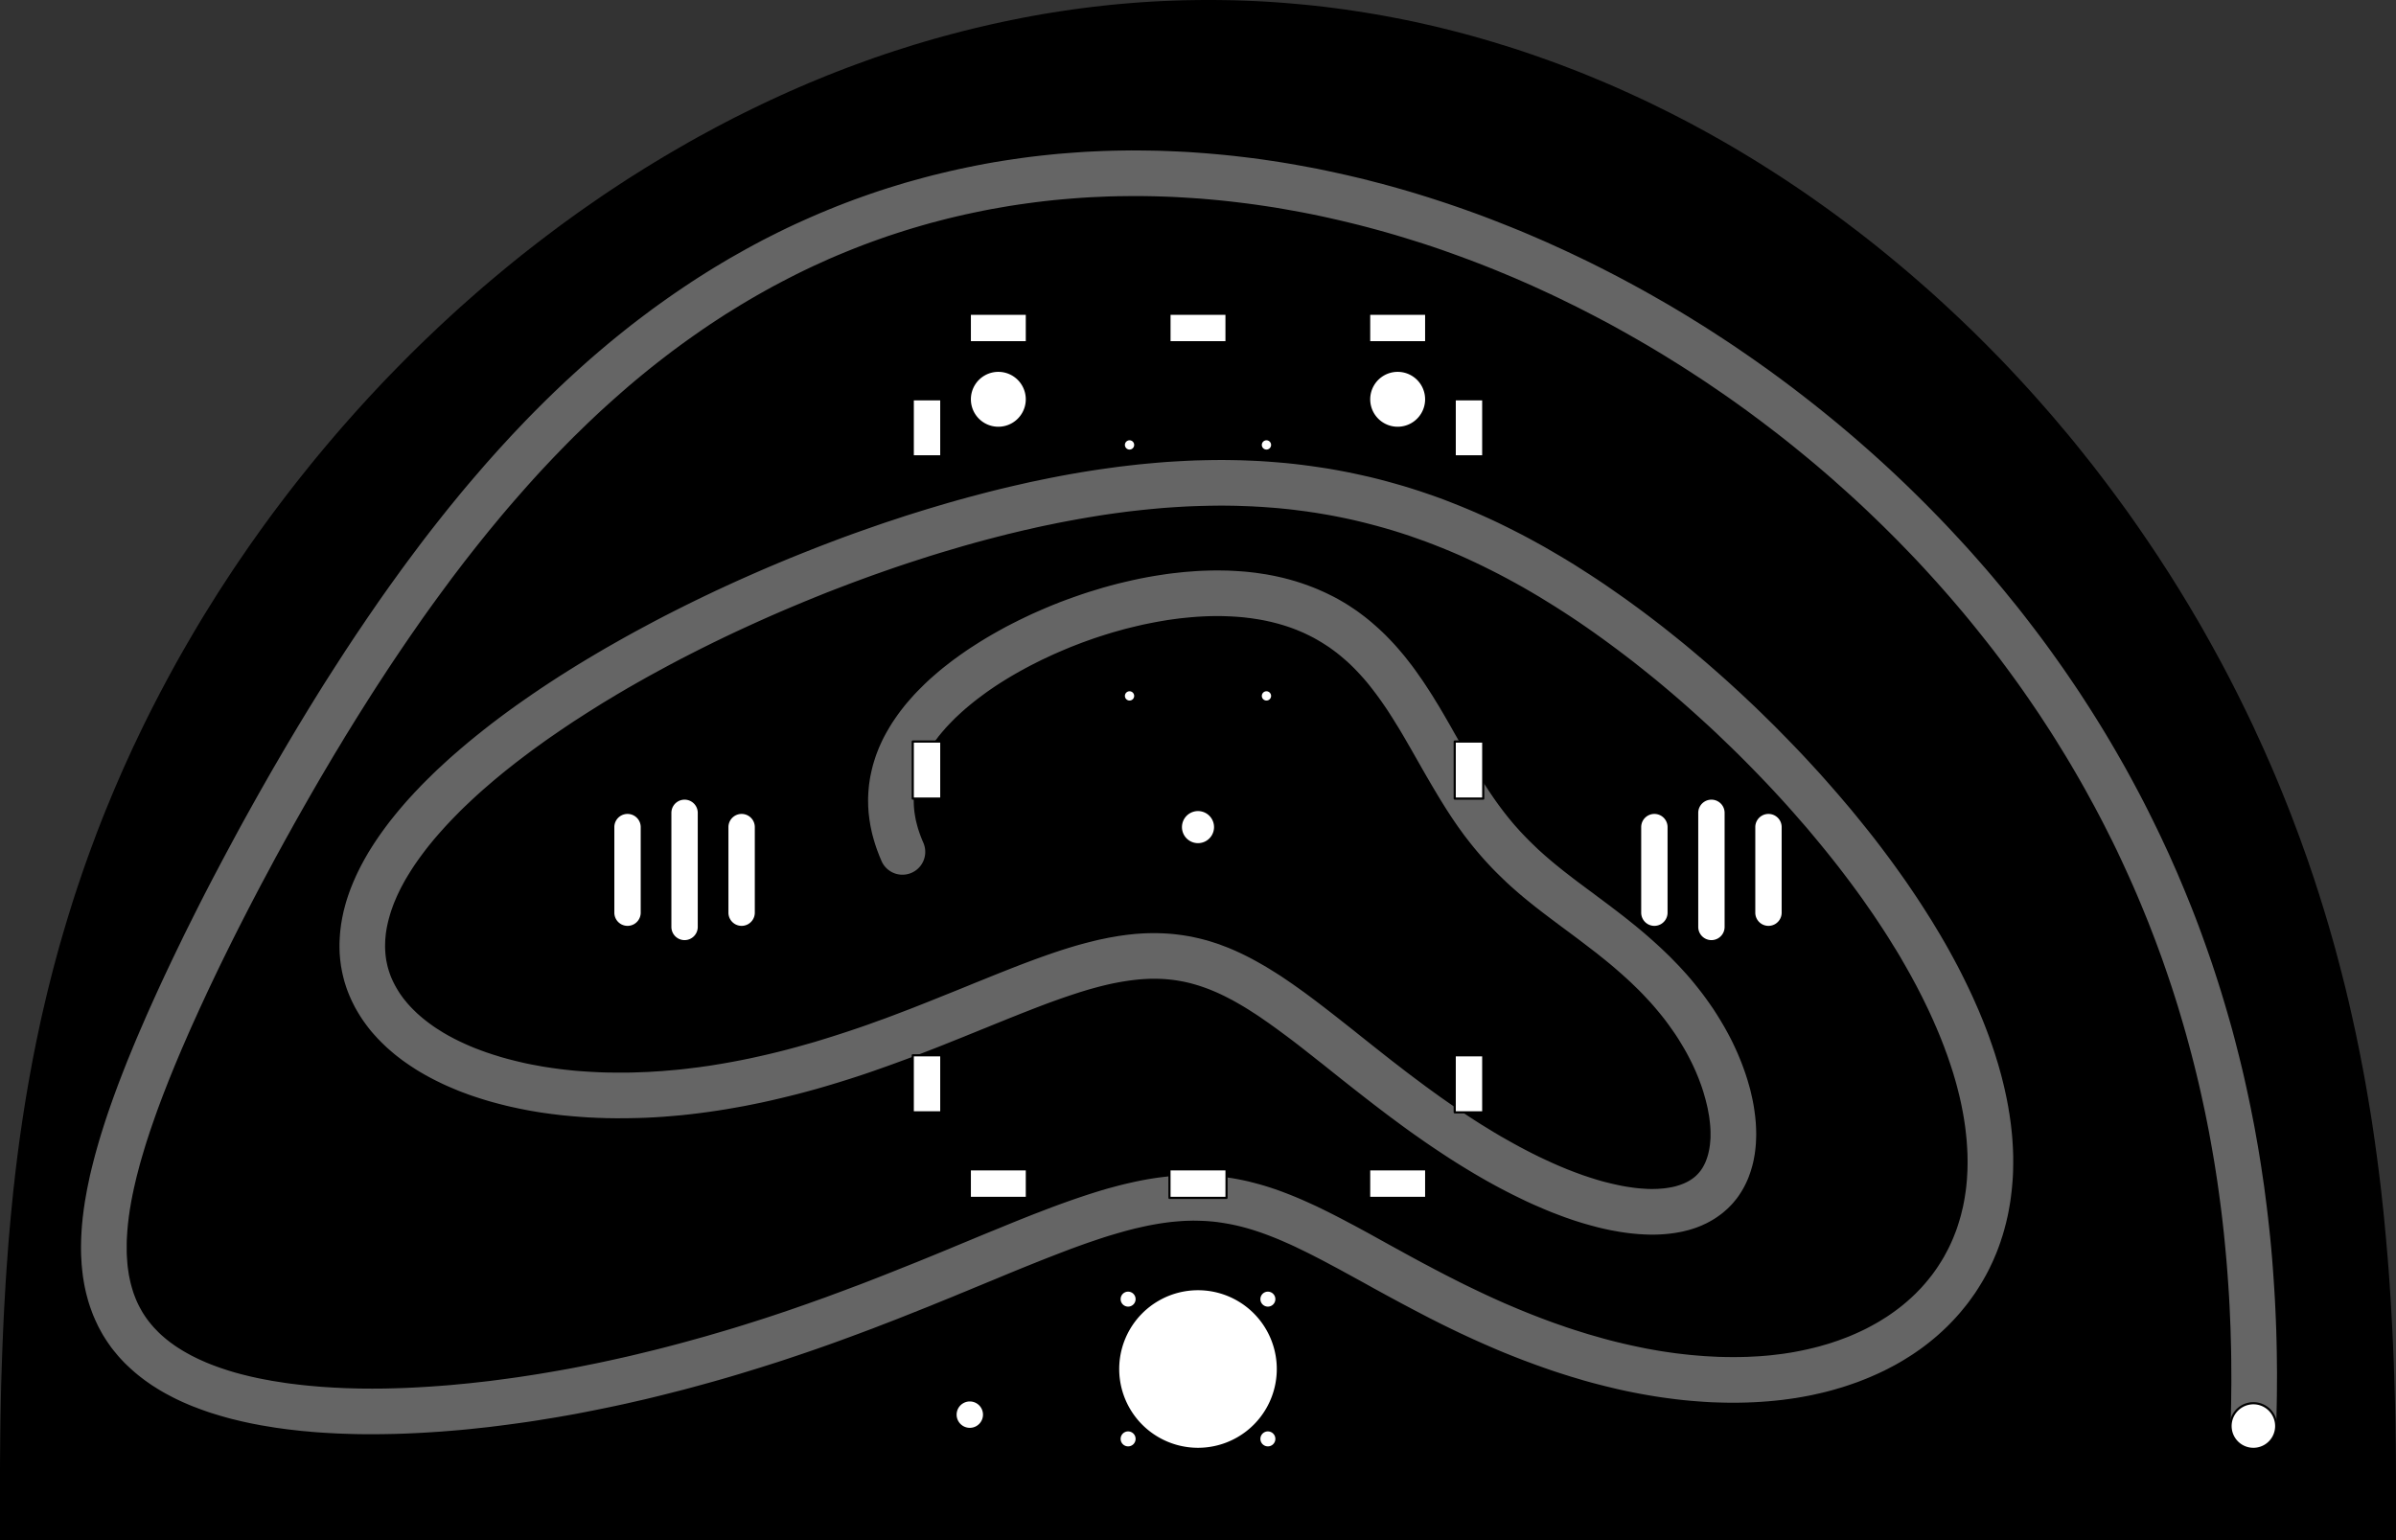 <?xml version="1.0" encoding="utf-8"?>
<!-- Generator: Fusion 360, Shaper Origin Export Add-In, Version 1.6.3  -->
<svg xmlns="http://www.w3.org/2000/svg" xmlns:xlink="http://www.w3.org/1999/xlink" xmlns:shaper="http://www.shapertools.com/namespaces/shaper" shaper:fusionaddin="version:1.6.3" width="42cm" height="27cm" version="1.1" x="0cm" y="0cm" viewBox="0 0 42 27" enable-background="new 0 0 42 27" xml:space="preserve"><rect x="0" y="0" width="42" height="27" fill="#333333" stroke="none"/><path d="M42,0 L0,0 0,0 -0,0.822 0,1.028 0,1.237 0.001,1.448 0.003,1.659 0.005,1.871 0.008,2.085 0.012,2.3 0.016,2.515 0.021,2.732 0.028,2.951 0.035,3.17 0.043,3.391 0.052,3.613 0.062,3.836 0.073,4.061 0.086,4.287 0.099,4.515 0.114,4.744 0.131,4.974 0.148,5.206 0.168,5.439 0.189,5.674 0.212,5.91 0.224,6.029 0.236,6.148 0.25,6.267 0.263,6.387 0.277,6.507 0.292,6.628 0.307,6.748 0.323,6.87 0.339,6.991 0.356,7.113 0.374,7.235 0.392,7.358 0.411,7.481 0.43,7.604 0.45,7.728 0.471,7.852 0.492,7.976 0.514,8.101 0.537,8.226 0.56,8.352 0.584,8.478 0.609,8.604 0.634,8.73 0.661,8.857 0.688,8.985 0.715,9.112 0.744,9.24 0.774,9.368 0.804,9.497 0.835,9.626 0.867,9.755 0.9,9.885 0.933,10.015 0.968,10.145 1.003,10.276 1.039,10.406 1.077,10.538 1.115,10.669 1.154,10.801 1.194,10.933 1.235,11.065 1.276,11.197 1.319,11.33 1.363,11.463 1.408,11.596 1.453,11.729 1.5,11.863 1.548,11.997 1.597,12.131 1.647,12.265 1.697,12.4 1.749,12.534 1.802,12.669 1.856,12.804 1.912,12.939 1.968,13.075 2.025,13.21 2.084,13.346 2.143,13.482 2.204,13.618 2.266,13.754 2.328,13.89 2.393,14.026 2.458,14.162 2.524,14.299 2.591,14.435 2.66,14.572 2.73,14.708 2.801,14.845 2.873,14.981 2.946,15.118 3.02,15.254 3.095,15.39 3.172,15.527 3.25,15.663 3.329,15.799 3.409,15.936 3.49,16.072 3.572,16.208 3.656,16.343 3.741,16.479 3.826,16.615 3.914,16.75 4.002,16.885 4.091,17.02 4.182,17.155 4.274,17.289 4.366,17.424 4.461,17.558 4.556,17.692 4.652,17.825 4.75,17.959 4.849,18.092 4.949,18.224 5.05,18.357 5.153,18.489 5.256,18.62 5.361,18.751 5.466,18.882 5.573,19.012 5.681,19.142 5.791,19.272 5.901,19.401 6.012,19.529 6.125,19.657 6.239,19.785 6.353,19.911 6.469,20.038 6.586,20.163 6.704,20.289 6.823,20.413 6.944,20.537 7.065,20.66 7.187,20.783 7.311,20.905 7.435,21.026 7.561,21.146 7.687,21.266 7.815,21.385 7.943,21.503 8.073,21.621 8.204,21.737 8.336,21.853 8.468,21.968 8.602,22.082 8.737,22.195 8.873,22.308 9.009,22.419 9.147,22.53 9.286,22.639 9.426,22.748 9.566,22.855 9.708,22.962 9.85,23.068 9.994,23.172 10.138,23.276 10.283,23.378 10.429,23.479 10.576,23.58 10.724,23.679 10.873,23.777 11.022,23.874 11.173,23.969 11.324,24.064 11.476,24.157 11.629,24.249 11.783,24.34 11.937,24.429 12.092,24.518 12.248,24.605 12.405,24.69 12.562,24.775 12.72,24.858 12.879,24.94 13.039,25.02 13.199,25.099 13.36,25.176 13.522,25.253 13.684,25.327 13.847,25.401 14.01,25.472 14.175,25.543 14.34,25.611 14.505,25.679 14.671,25.744 14.838,25.809 15.005,25.871 15.173,25.932 15.341,25.992 15.51,26.05 15.679,26.106 15.849,26.16 16.019,26.214 16.19,26.265 16.361,26.315 16.533,26.363 16.705,26.409 16.877,26.454 17.05,26.497 17.223,26.538 17.397,26.578 17.571,26.616 17.745,26.652 17.92,26.687 18.094,26.72 18.269,26.751 18.445,26.78 18.62,26.807 18.796,26.833 18.972,26.857 19.149,26.879 19.325,26.899 19.502,26.918 19.678,26.934 19.855,26.949 20.032,26.962 20.209,26.973 20.387,26.982 20.564,26.989 20.741,26.995 20.919,26.998 21.096,27 21.273,27 21.451,26.998 21.628,26.995 21.805,26.989 21.982,26.982 22.16,26.973 22.337,26.962 22.513,26.949 22.69,26.934 22.867,26.918 23.043,26.9 23.219,26.88 23.395,26.858 23.571,26.834 23.747,26.808 23.922,26.781 24.097,26.752 24.272,26.721 24.446,26.688 24.62,26.654 24.794,26.618 24.968,26.579 25.141,26.54 25.313,26.498 25.485,26.455 25.657,26.41 25.829,26.363 26,26.314 26.17,26.264 26.34,26.212 26.51,26.159 26.679,26.104 26.847,26.047 27.015,25.988 27.183,25.928 27.349,25.867 27.516,25.803 27.682,25.739 27.847,25.672 28.011,25.604 28.175,25.535 28.339,25.464 28.501,25.391 28.663,25.317 28.825,25.242 28.985,25.165 29.145,25.086 29.304,25.007 29.463,24.925 29.621,24.843 29.778,24.758 29.934,24.673 30.089,24.586 30.244,24.498 30.398,24.408 30.551,24.317 30.703,24.225 30.855,24.131 31.005,24.036 31.155,23.94 31.304,23.843 31.452,23.744 31.599,23.645 31.745,23.544 31.89,23.441 32.035,23.338 32.178,23.234 32.321,23.128 32.462,23.021 32.603,22.914 32.743,22.805 32.882,22.695 33.019,22.584 33.156,22.472 33.292,22.359 33.427,22.245 33.561,22.13 33.694,22.014 33.826,21.898 33.957,21.78 34.087,21.661 34.215,21.542 34.343,21.422 34.47,21.3 34.596,21.179 34.72,21.056 34.844,20.932 34.966,20.808 35.088,20.683 35.208,20.557 35.327,20.43 35.445,20.303 35.562,20.175 35.678,20.046 35.792,19.917 35.906,19.787 36.018,19.657 36.129,19.525 36.24,19.394 36.349,19.262 36.456,19.129 36.563,18.995 36.669,18.862 36.773,18.727 36.876,18.592 36.978,18.457 37.079,18.321 37.179,18.185 37.278,18.049 37.375,17.912 37.471,17.775 37.566,17.637 37.66,17.499 37.753,17.361 37.845,17.222 37.935,17.083 38.025,16.944 38.113,16.804 38.2,16.665 38.285,16.525 38.37,16.385 38.453,16.244 38.536,16.104 38.617,15.963 38.696,15.822 38.775,15.681 38.852,15.54 38.929,15.399 39.004,15.258 39.078,15.117 39.15,14.976 39.222,14.834 39.292,14.693 39.362,14.551 39.43,14.41 39.497,14.269 39.562,14.127 39.627,13.986 39.691,13.845 39.753,13.704 39.815,13.563 39.875,13.422 39.934,13.281 39.992,13.14 40.049,12.999 40.105,12.859 40.16,12.719 40.213,12.578 40.266,12.438 40.318,12.299 40.368,12.159 40.418,12.02 40.467,11.88 40.514,11.741 40.561,11.603 40.606,11.464 40.651,11.326 40.694,11.188 40.737,11.051 40.778,10.914 40.819,10.777 40.858,10.64 40.897,10.504 40.935,10.368 40.971,10.233 41.007,10.098 41.042,9.963 41.076,9.829 41.11,9.695 41.142,9.561 41.174,9.428 41.204,9.295 41.234,9.163 41.263,9.031 41.292,8.899 41.319,8.768 41.346,8.637 41.372,8.507 41.397,8.377 41.422,8.248 41.446,8.119 41.469,7.991 41.491,7.863 41.513,7.735 41.534,7.608 41.555,7.482 41.575,7.356 41.594,7.23 41.612,7.105 41.63,6.981 41.647,6.857 41.664,6.733 41.68,6.61 41.696,6.488 41.711,6.366 41.726,6.245 41.74,6.124 41.753,6.004 41.766,5.885 41.779,5.766 41.791,5.647 41.802,5.53 41.813,5.412 41.824,5.296 41.834,5.179 41.844,5.064 41.854,4.949 41.863,4.834 41.872,4.721 41.88,4.607 41.888,4.495 41.895,4.382 41.903,4.271 41.91,4.16 41.916,4.049 41.922,3.939 41.928,3.83 41.934,3.722 41.939,3.613 41.944,3.506 41.949,3.399 41.953,3.293 41.958,3.187 41.962,3.082 41.965,2.977 41.969,2.873 41.972,2.77 41.975,2.667 41.978,2.564 41.981,2.463 41.984,2.362 41.986,2.261 41.99,2.062 41.993,1.865 41.996,1.67 41.998,1.477 41.999,1.287 42,1.098 42,1.005 42,0.914 42,0.731 42,0z" transform="matrix(1,0,0,-1,0,27)" fill="rgb(0,0,0)" shaper:cutDepth="0.008" stroke-linecap="round" stroke-linejoin="round" /><path d="M25.5,7.593 L25.5,7.593 25.373,7.681 25.246,7.77 25.121,7.86 24.997,7.95 24.875,8.041 24.753,8.132 24.633,8.223 24.514,8.315 24.396,8.406 24.28,8.497 24.165,8.588 24.051,8.678 23.939,8.767 23.827,8.856 23.717,8.944 23.608,9.03 23.499,9.116 23.392,9.2 23.285,9.283 23.179,9.365 23.074,9.445 22.97,9.523 22.866,9.6 22.763,9.674 22.66,9.747 22.558,9.817 22.456,9.886 22.354,9.951 22.302,9.983 22.251,10.015 22.2,10.046 22.149,10.076 22.098,10.105 22.047,10.134 21.996,10.162 21.945,10.19 21.893,10.217 21.842,10.243 21.791,10.268 21.739,10.293 21.687,10.317 21.636,10.34 21.584,10.362 21.532,10.384 21.48,10.404 21.427,10.424 21.375,10.444 21.322,10.462 21.269,10.479 21.216,10.496 21.163,10.512 21.11,10.526 21.056,10.54 21.002,10.553 20.948,10.565 20.894,10.577 20.84,10.587 20.786,10.596 20.731,10.605 20.676,10.612 20.622,10.619 20.567,10.625 20.511,10.63 20.456,10.634 20.401,10.637 20.345,10.639 20.29,10.641 20.234,10.641 20.178,10.641 20.122,10.64 20.066,10.638 20.009,10.635 19.953,10.631 19.896,10.627 19.84,10.621 19.783,10.615 19.726,10.608 19.669,10.6 19.612,10.592 19.554,10.582 19.497,10.572 19.439,10.562 19.382,10.55 19.324,10.538 19.265,10.526 19.207,10.512 19.149,10.498 19.09,10.483 19.031,10.468 18.972,10.452 18.913,10.436 18.853,10.419 18.734,10.383 18.613,10.345 18.492,10.305 18.37,10.263 18.246,10.219 18.122,10.174 17.996,10.127 17.869,10.079 17.741,10.029 17.612,9.978 17.481,9.926 17.349,9.873 17.216,9.819 17.081,9.765 16.945,9.709 16.807,9.653 16.668,9.597 16.528,9.541 16.387,9.484 16.244,9.427 16.1,9.37 15.955,9.313 15.808,9.257 15.661,9.201 15.512,9.145 15.361,9.091 15.21,9.036 15.057,8.983 14.903,8.931 14.748,8.88 14.592,8.83 14.435,8.781 14.278,8.733 14.119,8.688 13.959,8.643 13.799,8.6 13.638,8.559 13.477,8.52 13.315,8.483 13.152,8.447 12.99,8.414 12.827,8.383 12.664,8.354 12.5,8.327 12.418,8.314 12.337,8.303 12.255,8.291 12.173,8.281 12.092,8.271 12.01,8.261 11.928,8.252 11.847,8.244 11.766,8.237 11.684,8.23 11.603,8.223 11.522,8.218 11.442,8.213 11.361,8.208 11.281,8.205 11.2,8.202 11.12,8.199 11.041,8.197 10.961,8.196 10.882,8.196 10.803,8.196 10.724,8.197 10.646,8.198 10.568,8.2 10.49,8.203 10.413,8.207 10.336,8.211 10.26,8.216 10.184,8.221 10.108,8.227 10.033,8.234 9.958,8.242 9.883,8.25 9.81,8.259 9.736,8.269 9.664,8.279 9.591,8.29 9.52,8.301 9.449,8.314 9.378,8.327 9.308,8.34 9.239,8.354 9.171,8.369 9.103,8.385 9.036,8.401 8.969,8.418 8.903,8.435 8.838,8.453 8.774,8.471 8.711,8.491 8.648,8.51 8.586,8.531 8.525,8.551 8.465,8.573 8.405,8.595 8.347,8.617 8.289,8.64 8.232,8.664 8.177,8.688 8.122,8.713 8.068,8.738 8.015,8.764 7.963,8.79 7.912,8.817 7.862,8.844 7.813,8.872 7.765,8.9 7.719,8.929 7.673,8.958 7.628,8.987 7.585,9.017 7.543,9.047 7.501,9.078 7.461,9.109 7.422,9.14 7.384,9.172 7.347,9.204 7.311,9.236 7.277,9.269 7.243,9.302 7.211,9.335 7.179,9.369 7.149,9.402 7.12,9.437 7.092,9.471 7.065,9.505 7.04,9.54 7.015,9.575 6.992,9.61 6.97,9.646 6.949,9.681 6.929,9.717 6.91,9.753 6.892,9.789 6.875,9.825 6.859,9.862 6.844,9.899 6.831,9.936 6.818,9.974 6.807,10.011 6.796,10.049 6.787,10.088 6.779,10.126 6.771,10.165 6.765,10.205 6.76,10.244 6.756,10.284 6.753,10.325 6.751,10.366 6.75,10.407 6.751,10.449 6.752,10.491 6.754,10.533 6.758,10.576 6.762,10.62 6.768,10.664 6.775,10.708 6.783,10.753 6.793,10.798 6.803,10.844 6.815,10.89 6.828,10.937 6.842,10.984 6.857,11.032 6.874,11.08 6.891,11.128 6.91,11.177 6.931,11.226 6.952,11.276 6.975,11.326 6.999,11.376 7.024,11.427 7.051,11.478 7.079,11.53 7.108,11.582 7.139,11.634 7.171,11.686 7.204,11.739 7.238,11.792 7.274,11.846 7.311,11.899 7.349,11.953 7.389,12.007 7.429,12.061 7.471,12.116 7.514,12.171 7.559,12.226 7.604,12.281 7.651,12.336 7.699,12.391 7.749,12.447 7.799,12.503 7.85,12.558 7.903,12.614 7.957,12.67 8.012,12.726 8.068,12.783 8.125,12.839 8.184,12.895 8.243,12.951 8.304,13.008 8.365,13.064 8.428,13.121 8.492,13.177 8.557,13.233 8.623,13.29 8.689,13.346 8.757,13.402 8.826,13.459 8.896,13.515 8.967,13.571 9.038,13.627 9.111,13.683 9.185,13.739 9.259,13.795 9.334,13.851 9.411,13.907 9.488,13.962 9.565,14.018 9.644,14.073 9.724,14.128 9.804,14.183 9.885,14.238 9.967,14.293 10.049,14.348 10.133,14.402 10.217,14.456 10.301,14.51 10.387,14.564 10.473,14.618 10.559,14.672 10.647,14.725 10.735,14.778 10.823,14.831 10.912,14.883 11.002,14.936 11.093,14.988 11.184,15.04 11.367,15.143 11.552,15.244 11.739,15.345 11.928,15.445 12.119,15.543 12.311,15.64 12.505,15.736 12.699,15.83 12.895,15.923 13.092,16.014 13.29,16.104 13.489,16.193 13.689,16.28 13.889,16.365 14.09,16.449 14.291,16.531 14.492,16.612 14.694,16.69 14.895,16.767 15.097,16.842 15.298,16.915 15.499,16.986 15.7,17.056 15.9,17.123 16.1,17.188 16.299,17.252 16.498,17.313 16.696,17.372 16.893,17.43 17.089,17.485 17.285,17.538 17.48,17.589 17.673,17.638 17.77,17.661 17.866,17.684 17.962,17.707 18.058,17.728 18.153,17.75 18.248,17.771 18.343,17.791 18.437,17.81 18.532,17.83 18.625,17.848 18.719,17.866 18.812,17.883 18.905,17.9 18.997,17.916 19.09,17.932 19.182,17.947 19.273,17.962 19.364,17.976 19.455,17.989 19.546,18.002 19.636,18.014 19.726,18.026 19.816,18.037 19.905,18.047 19.994,18.057 20.082,18.066 20.171,18.075 20.259,18.083 20.346,18.091 20.433,18.098 20.52,18.104 20.607,18.11 20.693,18.115 20.779,18.12 20.865,18.124 20.95,18.127 21.035,18.13 21.12,18.132 21.204,18.134 21.288,18.135 21.372,18.136 21.455,18.136 21.538,18.135 21.621,18.134 21.703,18.132 21.785,18.129 21.867,18.126 21.948,18.123 22.03,18.118 22.11,18.114 22.191,18.108 22.271,18.102 22.351,18.096 22.43,18.089 22.51,18.081 22.589,18.073 22.668,18.064 22.746,18.054 22.824,18.044 22.902,18.034 22.98,18.022 23.057,18.011 23.135,17.998 23.212,17.985 23.288,17.972 23.365,17.958 23.441,17.943 23.517,17.928 23.593,17.912 23.668,17.896 23.744,17.879 23.819,17.861 23.894,17.843 23.969,17.824 24.118,17.785 24.266,17.744 24.413,17.701 24.56,17.655 24.706,17.607 24.851,17.556 24.996,17.504 25.14,17.449 25.284,17.392 25.427,17.333 25.57,17.272 25.712,17.208 25.854,17.142 25.996,17.074 26.137,17.004 26.278,16.932 26.418,16.858 26.558,16.782 26.698,16.704 26.838,16.623 26.977,16.541 27.115,16.456 27.254,16.37 27.392,16.282 27.53,16.192 27.668,16.1 27.805,16.006 27.942,15.91 28.079,15.812 28.216,15.712 28.352,15.611 28.488,15.508 28.624,15.404 28.759,15.297 28.894,15.189 29.029,15.08 29.162,14.969 29.296,14.856 29.429,14.742 29.561,14.626 29.692,14.509 29.823,14.391 29.953,14.272 30.083,14.151 30.211,14.028 30.339,13.905 30.466,13.781 30.592,13.655 30.717,13.528 30.841,13.4 30.964,13.272 31.086,13.142 31.207,13.011 31.326,12.88 31.444,12.747 31.56,12.614 31.676,12.481 31.789,12.346 31.901,12.211 32.012,12.075 32.121,11.939 32.228,11.803 32.333,11.666 32.437,11.528 32.538,11.391 32.638,11.253 32.735,11.114 32.831,10.976 32.924,10.837 33.015,10.699 33.104,10.56 33.19,10.421 33.233,10.352 33.275,10.283 33.316,10.214 33.356,10.144 33.396,10.075 33.435,10.006 33.474,9.937 33.512,9.868 33.549,9.799 33.586,9.731 33.622,9.662 33.657,9.593 33.692,9.525 33.726,9.456 33.759,9.388 33.792,9.32 33.824,9.252 33.855,9.184 33.886,9.116 33.915,9.049 33.945,8.981 33.973,8.914 34.001,8.847 34.028,8.78 34.054,8.713 34.08,8.647 34.104,8.58 34.129,8.514 34.152,8.448 34.174,8.383 34.196,8.317 34.217,8.252 34.238,8.187 34.257,8.122 34.276,8.058 34.294,7.993 34.311,7.929 34.327,7.866 34.343,7.802 34.358,7.739 34.372,7.676 34.385,7.614 34.397,7.552 34.409,7.49 34.42,7.428 34.43,7.367 34.439,7.306 34.448,7.245 34.455,7.185 34.462,7.125 34.468,7.066 34.474,7.006 34.478,6.948 34.482,6.889 34.485,6.831 34.488,6.773 34.489,6.716 34.49,6.659 34.49,6.602 34.489,6.546 34.488,6.49 34.485,6.434 34.482,6.379 34.479,6.325 34.474,6.27 34.469,6.217 34.463,6.163 34.456,6.11 34.448,6.058 34.44,6.005 34.431,5.954 34.421,5.902 34.411,5.851 34.399,5.801 34.387,5.751 34.375,5.702 34.361,5.652 34.347,5.604 34.332,5.555 34.317,5.508 34.301,5.46 34.284,5.413 34.266,5.367 34.248,5.321 34.229,5.275 34.209,5.23 34.189,5.185 34.168,5.141 34.146,5.097 34.123,5.054 34.1,5.011 34.077,4.968 34.052,4.926 34.027,4.885 34.001,4.844 33.975,4.803 33.948,4.763 33.92,4.723 33.892,4.684 33.863,4.645 33.833,4.607 33.803,4.569 33.772,4.532 33.741,4.495 33.708,4.458 33.676,4.422 33.642,4.387 33.608,4.352 33.574,4.317 33.538,4.283 33.503,4.25 33.466,4.217 33.429,4.184 33.391,4.152 33.353,4.12 33.314,4.089 33.275,4.059 33.235,4.029 33.194,3.999 33.153,3.97 33.111,3.941 33.069,3.913 33.026,3.886 32.983,3.859 32.939,3.832 32.894,3.806 32.849,3.781 32.804,3.756 32.757,3.731 32.711,3.707 32.664,3.684 32.616,3.661 32.568,3.639 32.519,3.617 32.47,3.596 32.421,3.575 32.371,3.555 32.32,3.536 32.269,3.517 32.218,3.498 32.166,3.481 32.114,3.463 32.061,3.446 32.008,3.43 31.954,3.415 31.9,3.399 31.846,3.385 31.791,3.371 31.736,3.358 31.681,3.345 31.625,3.333 31.569,3.321 31.512,3.31 31.455,3.299 31.398,3.289 31.34,3.28 31.282,3.271 31.224,3.263 31.166,3.256 31.107,3.249 31.048,3.242 30.988,3.236 30.928,3.231 30.869,3.226 30.808,3.222 30.748,3.219 30.687,3.216 30.626,3.213 30.504,3.21 30.381,3.209 30.257,3.21 30.132,3.213 30.007,3.219 29.881,3.226 29.755,3.236 29.628,3.247 29.501,3.261 29.374,3.276 29.246,3.294 29.118,3.313 28.991,3.335 28.863,3.358 28.735,3.384 28.608,3.411 28.48,3.44 28.353,3.47 28.226,3.502 28.1,3.536 27.974,3.572 27.848,3.608 27.722,3.647 27.598,3.686 27.473,3.727 27.349,3.77 27.226,3.813 27.104,3.858 26.982,3.904 26.861,3.951 26.741,3.999 26.621,4.048 26.503,4.098 26.385,4.148 26.268,4.2 26.153,4.252 26.038,4.305 25.924,4.359 25.811,4.413 25.699,4.467 25.588,4.522 25.478,4.578 25.369,4.633 25.261,4.689 25.154,4.745 25.048,4.801 24.942,4.857 24.838,4.913 24.735,4.969 24.632,5.025 24.531,5.081 24.43,5.136 24.33,5.191 24.231,5.246 24.133,5.3 24.036,5.354 23.939,5.407 23.843,5.459 23.747,5.511 23.652,5.561 23.558,5.611 23.464,5.66 23.37,5.708 23.277,5.755 23.183,5.801 23.091,5.846 22.998,5.889 22.905,5.931 22.813,5.972 22.721,6.011 22.628,6.049 22.536,6.085 22.443,6.12 22.35,6.153 22.257,6.184 22.164,6.213 22.07,6.24 21.976,6.265 21.882,6.289 21.787,6.31 21.692,6.329 21.596,6.346 21.5,6.36 21.5,6 20.5,6 20.5,6.379 20.5,6.379 20.404,6.368 20.308,6.356 20.212,6.342 20.115,6.326 20.017,6.308 19.918,6.288 19.819,6.266 19.719,6.243 19.618,6.218 19.517,6.191 19.414,6.163 19.311,6.133 19.207,6.101 19.102,6.068 18.996,6.033 18.889,5.997 18.781,5.96 18.672,5.921 18.561,5.881 18.45,5.84 18.337,5.797 18.223,5.753 18.108,5.709 17.992,5.663 17.874,5.616 17.755,5.568 17.635,5.519 17.514,5.469 17.391,5.419 17.266,5.368 17.14,5.316 17.013,5.263 16.885,5.21 16.754,5.156 16.623,5.101 16.489,5.046 16.355,4.991 16.218,4.935 16.081,4.879 15.941,4.823 15.8,4.767 15.658,4.71 15.514,4.653 15.369,4.596 15.223,4.539 15.075,4.482 14.925,4.426 14.774,4.369 14.622,4.313 14.469,4.256 14.314,4.201 14.158,4.145 14,4.09 13.842,4.035 13.682,3.981 13.52,3.927 13.358,3.874 13.194,3.822 13.029,3.77 12.864,3.719 12.697,3.669 12.529,3.62 12.361,3.571 12.192,3.524 12.022,3.477 11.851,3.431 11.68,3.386 11.508,3.342 11.336,3.3 11.163,3.258 10.99,3.217 10.816,3.178 10.643,3.14 10.469,3.103 10.295,3.068 10.121,3.033 9.947,3 9.773,2.969 9.599,2.939 9.425,2.91 9.252,2.883 9.08,2.857 8.908,2.833 8.736,2.81 8.566,2.788 8.396,2.769 8.226,2.75 8.058,2.734 7.891,2.718 7.725,2.705 7.56,2.693 7.397,2.683 7.235,2.674 7.074,2.667 6.915,2.662 6.757,2.658 6.679,2.657 6.601,2.657 6.524,2.656 6.447,2.657 6.371,2.657 6.295,2.658 6.219,2.66 6.145,2.662 6.07,2.664 5.996,2.667 5.923,2.671 5.85,2.674 5.778,2.679 5.706,2.683 5.635,2.688 5.564,2.694 5.495,2.7 5.425,2.706 5.356,2.713 5.288,2.72 5.221,2.728 5.154,2.736 5.087,2.744 5.022,2.753 4.957,2.763 4.893,2.773 4.829,2.783 4.766,2.793 4.704,2.805 4.642,2.816 4.581,2.828 4.521,2.84 4.462,2.853 4.403,2.866 4.345,2.88 4.288,2.894 4.232,2.908 4.176,2.923 4.121,2.938 4.067,2.954 4.014,2.97 3.961,2.987 3.91,3.004 3.859,3.021 3.809,3.039 3.76,3.057 3.712,3.075 3.664,3.094 3.618,3.113 3.572,3.133 3.527,3.153 3.483,3.173 3.439,3.194 3.397,3.215 3.355,3.236 3.315,3.258 3.275,3.28 3.236,3.302 3.197,3.325 3.16,3.348 3.123,3.371 3.088,3.394 3.053,3.418 3.019,3.443 2.985,3.467 2.953,3.492 2.921,3.517 2.89,3.543 2.861,3.568 2.831,3.594 2.803,3.62 2.775,3.647 2.749,3.674 2.723,3.701 2.697,3.728 2.673,3.756 2.649,3.784 2.626,3.812 2.603,3.841 2.581,3.87 2.56,3.899 2.54,3.929 2.52,3.959 2.501,3.989 2.483,4.02 2.466,4.051 2.449,4.082 2.432,4.114 2.416,4.147 2.401,4.179 2.387,4.212 2.373,4.246 2.36,4.28 2.347,4.314 2.335,4.349 2.324,4.385 2.313,4.421 2.303,4.457 2.293,4.494 2.284,4.531 2.276,4.569 2.268,4.607 2.26,4.646 2.254,4.686 2.248,4.726 2.242,4.766 2.237,4.807 2.233,4.849 2.23,4.891 2.227,4.934 2.224,4.977 2.222,5.02 2.221,5.065 2.221,5.109 2.221,5.154 2.221,5.2 2.222,5.246 2.224,5.293 2.227,5.34 2.23,5.388 2.233,5.436 2.238,5.485 2.242,5.534 2.248,5.584 2.254,5.634 2.26,5.685 2.268,5.736 2.275,5.788 2.284,5.84 2.293,5.893 2.302,5.946 2.313,6 2.323,6.054 2.335,6.108 2.346,6.163 2.359,6.219 2.372,6.275 2.385,6.331 2.399,6.388 2.414,6.445 2.429,6.502 2.444,6.56 2.46,6.618 2.477,6.677 2.494,6.736 2.512,6.796 2.53,6.856 2.548,6.916 2.567,6.977 2.587,7.038 2.627,7.161 2.67,7.286 2.714,7.412 2.759,7.539 2.807,7.668 2.856,7.798 2.907,7.929 2.959,8.062 3.013,8.195 3.068,8.33 3.125,8.466 3.183,8.603 3.243,8.741 3.303,8.879 3.365,9.019 3.429,9.16 3.493,9.302 3.559,9.444 3.625,9.587 3.693,9.731 3.762,9.876 3.832,10.022 3.903,10.168 3.975,10.314 4.048,10.462 4.122,10.61 4.197,10.758 4.273,10.907 4.35,11.057 4.427,11.206 4.506,11.357 4.585,11.507 4.666,11.658 4.747,11.809 4.828,11.961 4.911,12.112 4.994,12.264 5.079,12.416 5.163,12.568 5.249,12.72 5.335,12.872 5.422,13.024 5.51,13.177 5.598,13.329 5.687,13.48 5.777,13.632 5.867,13.784 5.959,13.935 6.05,14.087 6.143,14.237 6.236,14.388 6.33,14.538 6.425,14.688 6.52,14.838 6.616,14.987 6.713,15.135 6.81,15.284 6.908,15.431 7.007,15.578 7.106,15.724 7.206,15.87 7.307,16.015 7.408,16.16 7.51,16.303 7.613,16.446 7.717,16.588 7.821,16.729 7.925,16.87 8.031,17.009 8.137,17.148 8.244,17.285 8.352,17.422 8.46,17.557 8.569,17.692 8.679,17.825 8.789,17.958 8.9,18.089 9.012,18.219 9.125,18.348 9.238,18.476 9.352,18.603 9.467,18.729 9.583,18.853 9.699,18.976 9.816,19.097 9.934,19.218 10.052,19.337 10.172,19.454 10.292,19.571 10.413,19.686 10.534,19.799 10.657,19.911 10.78,20.021 10.904,20.13 11.028,20.238 11.154,20.344 11.28,20.448 11.407,20.551 11.535,20.652 11.664,20.752 11.793,20.85 11.923,20.946 12.054,21.041 12.186,21.134 12.318,21.226 12.451,21.316 12.585,21.404 12.719,21.491 12.855,21.575 12.991,21.659 13.127,21.74 13.265,21.82 13.403,21.898 13.542,21.975 13.681,22.049 13.822,22.122 13.963,22.194 14.104,22.263 14.247,22.331 14.39,22.396 14.533,22.461 14.678,22.523 14.823,22.583 14.969,22.642 15.115,22.699 15.262,22.754 15.41,22.807 15.558,22.859 15.707,22.908 15.856,22.956 16.006,23.002 16.157,23.046 16.308,23.089 16.46,23.129 16.612,23.168 16.765,23.205 16.918,23.24 17.072,23.273 17.226,23.305 17.381,23.335 17.536,23.362 17.692,23.389 17.848,23.413 18.004,23.435 18.161,23.456 18.319,23.475 18.476,23.492 18.635,23.507 18.793,23.52 18.952,23.532 19.111,23.542 19.271,23.549 19.431,23.556 19.591,23.56 19.752,23.562 19.913,23.563 20.074,23.562 20.235,23.559 20.397,23.554 20.559,23.548 20.72,23.539 20.883,23.529 21.045,23.518 21.207,23.504 21.37,23.489 21.533,23.472 21.696,23.453 21.858,23.433 22.021,23.411 22.184,23.387 22.348,23.362 22.511,23.334 22.674,23.305 22.837,23.275 23,23.243 23.163,23.209 23.326,23.173 23.488,23.136 23.651,23.097 23.814,23.057 23.976,23.015 24.139,22.971 24.301,22.926 24.463,22.879 24.625,22.83 24.786,22.78 24.948,22.729 25.109,22.676 25.27,22.621 25.43,22.564 25.59,22.506 25.75,22.447 25.91,22.386 26.069,22.324 26.228,22.26 26.387,22.194 26.545,22.128 26.703,22.059 26.86,21.99 27.017,21.918 27.173,21.846 27.329,21.772 27.484,21.696 27.639,21.62 27.794,21.541 27.947,21.462 28.101,21.381 28.254,21.299 28.406,21.215 28.557,21.13 28.708,21.044 28.858,20.957 29.008,20.868 29.157,20.778 29.305,20.686 29.453,20.594 29.6,20.5 29.746,20.405 29.892,20.309 30.036,20.211 30.18,20.113 30.324,20.013 30.466,19.912 30.608,19.81 30.748,19.706 30.888,19.602 31.027,19.496 31.165,19.39 31.303,19.282 31.439,19.173 31.574,19.063 31.709,18.952 31.843,18.84 31.975,18.727 32.107,18.613 32.237,18.497 32.367,18.381 32.496,18.264 32.624,18.146 32.75,18.027 32.876,17.906 33.001,17.785 33.124,17.663 33.247,17.54 33.368,17.416 33.489,17.291 33.608,17.166 33.726,17.039 33.843,16.911 33.959,16.783 34.074,16.653 34.188,16.523 34.3,16.392 34.412,16.26 34.522,16.127 34.631,15.993 34.739,15.858 34.846,15.723 34.952,15.587 35.056,15.45 35.159,15.312 35.261,15.173 35.362,15.034 35.461,14.894 35.559,14.753 35.656,14.611 35.752,14.469 35.846,14.325 35.939,14.182 36.031,14.037 36.121,13.891 36.211,13.745 36.299,13.598 36.385,13.451 36.471,13.302 36.555,13.153 36.637,13.003 36.719,12.853 36.799,12.702 36.878,12.55 36.955,12.397 37.032,12.244 37.107,12.09 37.18,11.935 37.252,11.779 37.323,11.623 37.393,11.466 37.461,11.309 37.528,11.15 37.593,10.992 37.658,10.832 37.72,10.672 37.782,10.511 37.842,10.349 37.901,10.187 37.958,10.024 38.014,9.86 38.069,9.696 38.122,9.531 38.174,9.366 38.224,9.199 38.273,9.033 38.321,8.865 38.367,8.697 38.412,8.528 38.456,8.358 38.498,8.188 38.539,8.018 38.578,7.846 38.616,7.674 38.653,7.501 38.688,7.328 38.722,7.154 38.754,6.979 38.785,6.804 38.815,6.628 38.843,6.451 38.87,6.273 38.895,6.095 38.919,5.917 38.942,5.737 38.963,5.557 38.983,5.377 39.001,5.195 39.018,5.013 39.034,4.831 39.048,4.648 39.061,4.464 39.073,4.279 39.083,4.094 39.091,3.908 39.099,3.721 39.104,3.534 39.109,3.346 39.112,3.158 39.113,2.969 39.114,2.779 39.112,2.588 39.11,2.397 39.106,2.205 39.1,2.013 A0.4,0.4 178.166 0,0 39.9,1.987 L39.9,1.987 39.905,2.177 39.909,2.366 39.912,2.554 39.913,2.742 39.914,2.929 39.912,3.116 39.91,3.302 39.906,3.488 39.901,3.673 39.894,3.858 39.886,4.042 39.877,4.225 39.866,4.408 39.854,4.59 39.841,4.772 39.827,4.953 39.811,5.133 39.794,5.313 39.775,5.492 39.755,5.671 39.734,5.849 39.711,6.027 39.688,6.204 39.662,6.38 39.636,6.556 39.608,6.732 39.579,6.906 39.548,7.08 39.517,7.254 39.483,7.427 39.449,7.599 39.413,7.771 39.376,7.942 39.338,8.113 39.298,8.283 39.257,8.452 39.214,8.621 39.171,8.789 39.126,8.957 39.079,9.124 39.031,9.29 38.982,9.456 38.932,9.621 38.88,9.786 38.827,9.95 38.773,10.113 38.717,10.276 38.66,10.438 38.602,10.599 38.543,10.76 38.482,10.921 38.42,11.08 38.356,11.239 38.291,11.398 38.225,11.555 38.158,11.713 38.089,11.869 38.02,12.025 37.948,12.18 37.876,12.334 37.802,12.488 37.727,12.641 37.651,12.794 37.574,12.946 37.495,13.097 37.415,13.247 37.334,13.397 37.252,13.546 37.168,13.694 37.083,13.842 36.997,13.989 36.91,14.135 36.821,14.281 36.731,14.426 36.64,14.57 36.548,14.713 36.455,14.856 36.36,14.998 36.264,15.139 36.168,15.279 36.069,15.419 35.97,15.558 35.87,15.696 35.768,15.834 35.665,15.97 35.561,16.106 35.456,16.242 35.35,16.376 35.242,16.509 35.134,16.642 35.024,16.774 34.914,16.905 34.802,17.036 34.689,17.165 34.575,17.294 34.46,17.422 34.344,17.548 34.227,17.674 34.109,17.8 33.99,17.924 33.87,18.047 33.749,18.17 33.627,18.291 33.504,18.412 33.38,18.532 33.255,18.651 33.129,18.769 33.002,18.886 32.874,19.002 32.745,19.117 32.615,19.231 32.485,19.344 32.353,19.456 32.221,19.567 32.087,19.677 31.953,19.786 31.818,19.894 31.682,20.001 31.545,20.107 31.408,20.212 31.269,20.316 31.13,20.419 30.99,20.521 30.849,20.621 30.707,20.721 30.565,20.819 30.422,20.917 30.278,21.013 30.133,21.108 29.988,21.202 29.842,21.295 29.695,21.386 29.548,21.477 29.4,21.566 29.252,21.654 29.102,21.74 28.952,21.826 28.802,21.91 28.651,21.993 28.499,22.075 28.347,22.156 28.194,22.235 28.041,22.313 27.887,22.39 27.733,22.465 27.578,22.539 27.423,22.612 27.267,22.683 27.111,22.754 26.954,22.822 26.797,22.89 26.64,22.956 26.482,23.02 26.323,23.083 26.165,23.145 26.006,23.206 25.846,23.265 25.687,23.322 25.527,23.378 25.366,23.433 25.205,23.486 25.044,23.538 24.883,23.588 24.722,23.637 24.56,23.684 24.398,23.73 24.236,23.774 24.073,23.816 23.911,23.858 23.748,23.897 23.585,23.935 23.422,23.971 23.259,24.006 23.096,24.04 22.932,24.071 22.769,24.101 22.605,24.13 22.442,24.157 22.278,24.182 22.115,24.206 21.951,24.228 21.787,24.248 21.624,24.267 21.46,24.284 21.297,24.299 21.133,24.313 20.97,24.325 20.807,24.336 20.644,24.344 20.481,24.351 20.318,24.357 20.155,24.36 19.992,24.362 19.83,24.363 19.668,24.361 19.506,24.358 19.344,24.353 19.183,24.346 19.021,24.338 18.861,24.327 18.7,24.315 18.539,24.302 18.379,24.286 18.22,24.269 18.06,24.25 17.901,24.229 17.743,24.206 17.584,24.182 17.426,24.156 17.269,24.128 17.112,24.098 16.955,24.066 16.799,24.033 16.644,23.998 16.488,23.961 16.334,23.923 16.179,23.882 16.026,23.84 15.872,23.797 15.72,23.751 15.568,23.704 15.416,23.655 15.265,23.604 15.115,23.551 14.965,23.497 14.816,23.441 14.667,23.383 14.519,23.323 14.372,23.262 14.226,23.199 14.08,23.134 13.934,23.068 13.79,23 13.646,22.93 13.503,22.858 13.36,22.785 13.219,22.71 13.078,22.633 12.938,22.554 12.798,22.475 12.659,22.393 12.521,22.31 12.384,22.225 12.248,22.139 12.112,22.051 11.977,21.961 11.843,21.87 11.709,21.777 11.577,21.683 11.445,21.588 11.314,21.49 11.184,21.392 11.054,21.292 10.926,21.19 10.798,21.087 10.671,20.983 10.545,20.877 10.42,20.77 10.295,20.661 10.172,20.551 10.049,20.439 9.927,20.327 9.806,20.213 9.685,20.097 9.566,19.981 9.447,19.863 9.329,19.744 9.212,19.624 9.096,19.502 8.98,19.38 8.866,19.256 8.752,19.132 8.639,19.006 8.526,18.879 8.415,18.751 8.304,18.622 8.194,18.493 8.084,18.362 7.976,18.23 7.868,18.098 7.761,17.964 7.655,17.83 7.549,17.695 7.444,17.559 7.34,17.422 7.237,17.284 7.134,17.146 7.032,17.007 6.931,16.867 6.83,16.727 6.73,16.586 6.631,16.445 6.533,16.302 6.435,16.16 6.338,16.016 6.241,15.873 6.145,15.728 6.05,15.584 5.956,15.439 5.862,15.293 5.769,15.148 5.676,15.002 5.584,14.855 5.493,14.708 5.403,14.562 5.313,14.414 5.224,14.267 5.136,14.12 5.048,13.972 4.961,13.824 4.875,13.676 4.789,13.529 4.704,13.381 4.62,13.233 4.536,13.085 4.453,12.937 4.371,12.79 4.289,12.642 4.208,12.495 4.128,12.347 4.049,12.2 3.97,12.053 3.892,11.907 3.815,11.761 3.738,11.615 3.662,11.469 3.587,11.324 3.513,11.179 3.44,11.034 3.368,10.89 3.296,10.746 3.225,10.603 3.156,10.46 3.087,10.318 3.019,10.176 2.952,10.035 2.886,9.895 2.821,9.755 2.757,9.616 2.694,9.477 2.632,9.339 2.571,9.202 2.512,9.066 2.453,8.93 2.395,8.795 2.339,8.661 2.284,8.527 2.23,8.395 2.178,8.263 2.127,8.132 2.077,8.002 2.029,7.873 1.982,7.744 1.937,7.617 1.893,7.49 1.851,7.365 1.811,7.24 1.772,7.116 1.735,6.993 1.7,6.871 1.666,6.749 1.635,6.629 1.605,6.51 1.577,6.392 1.552,6.274 1.528,6.158 1.507,6.042 1.497,5.985 1.487,5.928 1.479,5.871 1.47,5.814 1.463,5.758 1.456,5.702 1.449,5.646 1.444,5.59 1.438,5.534 1.434,5.479 1.43,5.424 1.427,5.369 1.424,5.315 1.422,5.261 1.421,5.207 1.42,5.153 1.42,5.099 1.421,5.046 1.422,4.993 1.425,4.94 1.428,4.888 1.431,4.836 1.436,4.784 1.441,4.732 1.447,4.681 1.453,4.629 1.461,4.578 1.469,4.528 1.478,4.477 1.488,4.427 1.499,4.377 1.51,4.328 1.523,4.279 1.536,4.23 1.55,4.181 1.565,4.133 1.581,4.085 1.598,4.038 1.615,3.991 1.633,3.944 1.653,3.898 1.673,3.852 1.694,3.807 1.715,3.762 1.738,3.717 1.762,3.673 1.786,3.629 1.811,3.586 1.838,3.543 1.865,3.501 1.893,3.459 1.922,3.418 1.951,3.377 1.982,3.337 2.014,3.298 2.046,3.259 2.079,3.22 2.113,3.182 2.148,3.145 2.183,3.108 2.22,3.072 2.257,3.037 2.295,3.002 2.334,2.967 2.373,2.933 2.413,2.9 2.454,2.867 2.496,2.835 2.538,2.803 2.582,2.772 2.626,2.741 2.67,2.711 2.716,2.682 2.762,2.653 2.808,2.625 2.856,2.597 2.904,2.57 2.953,2.544 3.002,2.518 3.052,2.492 3.103,2.467 3.154,2.443 3.206,2.419 3.259,2.396 3.312,2.373 3.366,2.351 3.421,2.33 3.476,2.309 3.532,2.288 3.588,2.268 3.645,2.248 3.703,2.229 3.761,2.211 3.82,2.193 3.88,2.175 3.94,2.158 4,2.141 4.061,2.125 4.123,2.11 4.185,2.095 4.248,2.08 4.312,2.066 4.376,2.052 4.44,2.039 4.505,2.027 4.571,2.014 4.637,2.003 4.703,1.992 4.771,1.981 4.838,1.97 4.906,1.961 4.975,1.951 5.044,1.942 5.114,1.934 5.184,1.926 5.254,1.918 5.325,1.911 5.397,1.905 5.469,1.898 5.541,1.892 5.614,1.887 5.688,1.882 5.761,1.878 5.836,1.874 5.91,1.87 5.985,1.867 6.137,1.862 6.29,1.858 6.444,1.857 6.6,1.857 6.758,1.859 6.916,1.862 7.076,1.867 7.238,1.874 7.4,1.882 7.563,1.892 7.728,1.903 7.893,1.916 8.06,1.93 8.227,1.946 8.395,1.964 8.563,1.982 8.732,2.003 8.902,2.025 9.072,2.048 9.243,2.072 9.414,2.098 9.585,2.126 9.757,2.154 9.929,2.184 10.101,2.215 10.272,2.248 10.444,2.282 10.616,2.317 10.788,2.353 10.959,2.39 11.13,2.429 11.301,2.468 11.471,2.509 11.641,2.551 11.81,2.594 11.979,2.637 12.147,2.682 12.315,2.728 12.482,2.774 12.648,2.821 12.813,2.869 12.977,2.918 13.14,2.968 13.303,3.018 13.464,3.069 13.625,3.12 13.784,3.172 13.942,3.225 14.099,3.278 14.254,3.331 14.408,3.385 14.561,3.439 14.713,3.494 14.863,3.549 15.012,3.604 15.159,3.659 15.306,3.714 15.45,3.77 15.593,3.825 15.735,3.88 15.876,3.936 16.014,3.991 16.152,4.046 16.288,4.1 16.422,4.155 16.555,4.209 16.686,4.262 16.815,4.316 16.943,4.368 17.07,4.421 17.194,4.472 17.317,4.523 17.439,4.573 17.559,4.623 17.677,4.672 17.794,4.72 17.909,4.767 18.023,4.813 18.135,4.858 18.245,4.902 18.354,4.945 18.462,4.987 18.568,5.028 18.672,5.068 18.775,5.107 18.876,5.144 18.976,5.18 19.075,5.215 19.172,5.248 19.267,5.28 19.361,5.311 19.454,5.34 19.545,5.367 19.635,5.393 19.723,5.418 19.81,5.441 19.896,5.463 19.981,5.482 20.064,5.501 20.146,5.518 20.227,5.533 20.307,5.547 20.386,5.559 20.464,5.57 20.541,5.579 20.617,5.586 20.692,5.592 20.766,5.597 20.839,5.599 20.912,5.601 20.984,5.6 21.055,5.598 21.126,5.595 21.197,5.59 21.267,5.584 21.337,5.576 21.406,5.566 21.476,5.555 21.545,5.543 21.615,5.529 21.684,5.514 21.754,5.497 21.823,5.479 21.893,5.459 21.963,5.438 22.034,5.415 22.105,5.391 22.177,5.365 22.249,5.338 22.321,5.31 22.395,5.28 22.468,5.249 22.543,5.216 22.618,5.183 22.694,5.148 22.77,5.111 22.847,5.074 22.925,5.036 23.004,4.996 23.084,4.955 23.164,4.914 23.245,4.871 23.327,4.827 23.41,4.783 23.494,4.738 23.579,4.691 23.664,4.645 23.751,4.597 23.839,4.549 23.928,4.5 24.018,4.45 24.108,4.4 24.2,4.35 24.293,4.299 24.387,4.248 24.482,4.197 24.578,4.145 24.675,4.094 24.773,4.042 24.872,3.99 24.972,3.938 25.072,3.886 25.174,3.835 25.277,3.783 25.381,3.732 25.486,3.681 25.592,3.63 25.7,3.58 25.808,3.53 25.917,3.481 26.027,3.432 26.138,3.384 26.249,3.336 26.362,3.289 26.476,3.243 26.59,3.198 26.706,3.153 26.822,3.11 26.938,3.067 27.056,3.025 27.174,2.984 27.293,2.944 27.412,2.906 27.532,2.868 27.653,2.832 27.774,2.796 27.896,2.762 28.018,2.73 28.141,2.699 28.264,2.669 28.387,2.64 28.511,2.613 28.635,2.588 28.76,2.564 28.884,2.542 29.009,2.521 29.134,2.502 29.259,2.485 29.384,2.469 29.509,2.455 29.635,2.443 29.76,2.433 29.884,2.424 30.009,2.417 30.134,2.413 30.258,2.41 30.382,2.409 30.505,2.41 30.628,2.413 30.751,2.418 30.873,2.425 30.995,2.434 31.116,2.445 31.236,2.458 31.356,2.474 31.475,2.491 31.593,2.511 31.71,2.533 31.769,2.545 31.827,2.558 31.885,2.571 31.942,2.584 32,2.598 32.057,2.613 32.113,2.628 32.17,2.644 32.226,2.661 32.282,2.677 32.338,2.695 32.393,2.713 32.449,2.732 32.503,2.751 32.558,2.77 32.612,2.791 32.666,2.812 32.719,2.833 32.772,2.855 32.825,2.878 32.877,2.901 32.929,2.924 32.981,2.949 33.032,2.973 33.083,2.999 33.133,3.025 33.183,3.051 33.233,3.078 33.282,3.106 33.331,3.134 33.379,3.163 33.427,3.193 33.475,3.223 33.522,3.253 33.568,3.284 33.614,3.316 33.66,3.348 33.705,3.381 33.749,3.414 33.793,3.448 33.837,3.483 33.88,3.518 33.923,3.554 33.965,3.59 34.006,3.627 34.047,3.664 34.087,3.702 34.127,3.74 34.166,3.779 34.205,3.819 34.243,3.859 34.28,3.899 34.317,3.94 34.354,3.982 34.389,4.024 34.424,4.067 34.459,4.11 34.493,4.153 34.526,4.197 34.558,4.242 34.59,4.287 34.622,4.332 34.652,4.378 34.682,4.425 34.711,4.472 34.74,4.519 34.768,4.567 34.795,4.615 34.822,4.664 34.848,4.713 34.873,4.763 34.897,4.813 34.921,4.863 34.944,4.914 34.966,4.966 34.988,5.017 35.009,5.07 35.029,5.122 35.048,5.175 35.067,5.228 35.084,5.282 35.102,5.336 35.118,5.39 35.134,5.445 35.148,5.5 35.163,5.555 35.176,5.611 35.189,5.667 35.201,5.723 35.212,5.78 35.222,5.837 35.232,5.894 35.241,5.952 35.249,6.01 35.256,6.068 35.263,6.126 35.269,6.185 35.274,6.244 35.279,6.303 35.283,6.363 35.286,6.422 35.288,6.482 35.289,6.543 35.29,6.603 35.29,6.664 35.29,6.724 35.288,6.785 35.286,6.847 35.283,6.908 35.279,6.97 35.275,7.032 35.27,7.094 35.264,7.156 35.257,7.218 35.25,7.281 35.242,7.343 35.233,7.406 35.224,7.469 35.213,7.532 35.203,7.596 35.191,7.659 35.179,7.723 35.166,7.786 35.152,7.85 35.138,7.914 35.123,7.978 35.107,8.043 35.091,8.107 35.074,8.172 35.056,8.236 35.038,8.301 35.019,8.366 34.999,8.43 34.979,8.495 34.958,8.561 34.936,8.626 34.914,8.691 34.891,8.756 34.868,8.822 34.844,8.887 34.819,8.953 34.794,9.018 34.768,9.084 34.741,9.15 34.687,9.281 34.629,9.413 34.57,9.545 34.508,9.677 34.444,9.809 34.378,9.942 34.31,10.074 34.239,10.206 34.167,10.338 34.092,10.471 34.015,10.603 33.936,10.735 33.856,10.867 33.773,10.998 33.689,11.13 33.603,11.261 33.515,11.392 33.426,11.523 33.334,11.654 33.241,11.784 33.147,11.914 33.051,12.043 32.954,12.172 32.855,12.301 32.754,12.429 32.652,12.556 32.549,12.683 32.445,12.81 32.339,12.935 32.232,13.061 32.124,13.185 32.015,13.309 31.905,13.433 31.793,13.555 31.681,13.677 31.568,13.798 31.453,13.918 31.338,14.037 31.222,14.155 31.106,14.273 30.988,14.389 30.87,14.505 30.751,14.62 30.631,14.733 30.511,14.846 30.39,14.957 30.268,15.068 30.146,15.177 30.023,15.285 29.899,15.393 29.775,15.498 29.651,15.603 29.526,15.707 29.4,15.809 29.274,15.91 29.148,16.01 29.021,16.108 28.894,16.205 28.766,16.301 28.638,16.395 28.51,16.488 28.381,16.579 28.252,16.669 28.123,16.758 27.993,16.845 27.863,16.93 27.732,17.014 27.602,17.097 27.47,17.178 27.338,17.257 27.206,17.334 27.074,17.411 26.94,17.485 26.807,17.558 26.673,17.629 26.538,17.698 26.403,17.766 26.268,17.832 26.132,17.896 25.995,17.958 25.858,18.019 25.721,18.077 25.583,18.134 25.444,18.189 25.305,18.243 25.165,18.294 25.024,18.343 24.883,18.391 24.742,18.436 24.599,18.48 24.456,18.521 24.312,18.561 24.168,18.599 24.023,18.635 23.877,18.668 23.73,18.7 23.583,18.73 23.434,18.758 23.286,18.784 23.136,18.807 22.985,18.829 22.834,18.849 22.682,18.867 22.529,18.883 22.375,18.896 22.22,18.908 22.065,18.918 21.908,18.925 21.751,18.931 21.593,18.934 21.434,18.936 21.274,18.935 21.112,18.932 20.951,18.928 20.788,18.921 20.624,18.912 20.459,18.902 20.294,18.889 20.127,18.874 19.96,18.858 19.792,18.839 19.623,18.819 19.453,18.796 19.282,18.772 19.11,18.746 18.937,18.718 18.764,18.688 18.589,18.656 18.414,18.622 18.238,18.586 18.06,18.549 17.883,18.509 17.704,18.468 17.524,18.425 17.344,18.38 17.163,18.333 16.982,18.285 16.8,18.235 16.617,18.183 16.434,18.129 16.25,18.074 16.066,18.017 15.881,17.959 15.697,17.898 15.511,17.837 15.326,17.773 15.14,17.708 14.954,17.642 14.768,17.574 14.582,17.504 14.396,17.433 14.21,17.36 14.024,17.286 13.838,17.211 13.653,17.134 13.468,17.056 13.283,16.976 13.099,16.895 12.915,16.813 12.733,16.73 12.55,16.645 12.369,16.559 12.189,16.472 12.01,16.384 11.831,16.294 11.654,16.204 11.478,16.112 11.304,16.019 11.131,15.926 10.959,15.831 10.789,15.735 10.62,15.639 10.453,15.541 10.288,15.443 10.125,15.344 9.964,15.244 9.804,15.143 9.647,15.041 9.492,14.939 9.416,14.887 9.34,14.836 9.265,14.784 9.19,14.732 9.116,14.68 9.042,14.628 8.969,14.575 8.897,14.523 8.825,14.47 8.754,14.417 8.684,14.364 8.614,14.311 8.545,14.257 8.477,14.204 8.41,14.15 8.343,14.097 8.277,14.043 8.211,13.989 8.147,13.935 8.083,13.881 8.02,13.826 7.957,13.772 7.896,13.718 7.835,13.663 7.775,13.608 7.716,13.553 7.657,13.499 7.6,13.444 7.543,13.388 7.487,13.333 7.432,13.278 7.378,13.223 7.325,13.167 7.272,13.112 7.221,13.056 7.17,13.001 7.12,12.945 7.072,12.89 7.024,12.834 6.977,12.778 6.931,12.722 6.886,12.666 6.841,12.61 6.798,12.554 6.756,12.498 6.715,12.442 6.674,12.385 6.635,12.329 6.597,12.273 6.559,12.216 6.523,12.16 6.488,12.104 6.453,12.047 6.42,11.99 6.388,11.934 6.357,11.877 6.327,11.821 6.298,11.764 6.27,11.707 6.243,11.65 6.218,11.593 6.193,11.537 6.17,11.48 6.147,11.423 6.126,11.366 6.106,11.309 6.087,11.252 6.069,11.195 6.053,11.138 6.038,11.081 6.023,11.024 6.011,10.967 5.999,10.91 5.989,10.853 5.979,10.796 5.972,10.739 5.965,10.682 5.96,10.626 5.956,10.569 5.953,10.513 5.951,10.457 5.951,10.401 5.952,10.345 5.954,10.289 5.958,10.234 5.963,10.178 5.97,10.123 5.977,10.069 5.987,10.014 5.997,9.96 6.009,9.906 6.022,9.853 6.036,9.799 6.052,9.747 6.069,9.694 6.087,9.643 6.107,9.591 6.128,9.54 6.15,9.49 6.173,9.44 6.198,9.39 6.223,9.341 6.25,9.293 6.278,9.245 6.307,9.198 6.337,9.151 6.368,9.105 6.401,9.059 6.434,9.014 6.469,8.969 6.504,8.925 6.541,8.882 6.579,8.84 6.617,8.798 6.657,8.757 6.697,8.716 6.739,8.676 6.781,8.636 6.824,8.598 6.868,8.56 6.913,8.522 6.959,8.485 7.006,8.449 7.053,8.413 7.102,8.378 7.151,8.344 7.201,8.31 7.252,8.277 7.303,8.244 7.356,8.212 7.409,8.181 7.463,8.15 7.518,8.12 7.573,8.091 7.629,8.062 7.686,8.034 7.743,8.006 7.801,7.979 7.86,7.953 7.92,7.927 7.98,7.902 8.04,7.877 8.102,7.853 8.164,7.83 8.226,7.807 8.29,7.785 8.353,7.764 8.418,7.743 8.482,7.723 8.548,7.703 8.614,7.684 8.68,7.666 8.747,7.648 8.815,7.631 8.883,7.614 8.951,7.598 9.02,7.583 9.089,7.568 9.159,7.554 9.229,7.54 9.3,7.527 9.371,7.515 9.442,7.503 9.514,7.492 9.586,7.482 9.659,7.472 9.732,7.463 9.805,7.454 9.878,7.446 9.952,7.439 10.027,7.432 10.101,7.426 10.176,7.42 10.251,7.415 10.326,7.41 10.402,7.407 10.478,7.403 10.554,7.401 10.63,7.398 10.707,7.397 10.783,7.396 10.86,7.396 11.015,7.397 11.17,7.4 11.325,7.405 11.481,7.413 11.637,7.423 11.794,7.436 11.951,7.45 12.108,7.467 12.264,7.486 12.421,7.507 12.578,7.53 12.734,7.555 12.89,7.582 13.046,7.61 13.202,7.641 13.357,7.673 13.511,7.707 13.665,7.743 13.818,7.78 13.971,7.818 14.122,7.858 14.273,7.899 14.423,7.942 14.572,7.986 14.72,8.031 14.867,8.077 15.013,8.124 15.158,8.172 15.301,8.221 15.443,8.271 15.584,8.321 15.724,8.372 15.863,8.423 16,8.474 16,8.5 16.068,8.5 16.068,8.5 16.186,8.545 16.302,8.59 16.418,8.635 16.532,8.68 16.646,8.726 16.758,8.771 16.869,8.815 16.979,8.86 17.088,8.904 17.196,8.948 17.303,8.991 17.408,9.034 17.512,9.076 17.616,9.118 17.717,9.159 17.818,9.199 17.918,9.239 18.016,9.277 18.113,9.315 18.209,9.352 18.304,9.388 18.397,9.423 18.489,9.456 18.581,9.489 18.67,9.52 18.759,9.55 18.847,9.579 18.933,9.607 19.018,9.633 19.102,9.658 19.185,9.681 19.266,9.703 19.347,9.723 19.426,9.742 19.504,9.759 19.58,9.774 19.656,9.788 19.731,9.8 19.804,9.811 19.877,9.82 19.949,9.828 20.02,9.834 20.089,9.838 20.159,9.841 20.227,9.842 20.294,9.841 20.361,9.839 20.427,9.835 20.493,9.829 20.558,9.822 20.623,9.813 20.687,9.802 20.752,9.79 20.816,9.776 20.88,9.76 20.944,9.742 21.008,9.723 21.072,9.702 21.137,9.679 21.201,9.655 21.266,9.628 21.332,9.6 21.397,9.57 21.464,9.538 21.53,9.504 21.598,9.469 21.666,9.431 21.734,9.392 21.804,9.351 21.874,9.308 21.944,9.263 22.016,9.217 22.088,9.169 22.16,9.119 22.234,9.068 22.308,9.015 22.383,8.961 22.459,8.905 22.536,8.848 22.614,8.79 22.693,8.73 22.772,8.669 22.853,8.606 22.934,8.542 23.017,8.477 23.1,8.411 23.185,8.345 23.27,8.277 23.356,8.208 23.444,8.138 23.532,8.068 23.622,7.997 23.712,7.926 23.804,7.854 23.896,7.782 23.99,7.709 24.084,7.636 24.18,7.563 24.277,7.489 24.374,7.416 24.473,7.343 24.573,7.269 24.673,7.196 24.775,7.123 24.878,7.051 24.982,6.978 25.086,6.907 25.192,6.836 25.299,6.765 25.406,6.695 25.514,6.626 25.623,6.558 25.733,6.491 25.843,6.425 25.954,6.36 26.066,6.296 26.178,6.234 26.291,6.173 26.404,6.114 26.518,6.056 26.632,6 26.746,5.945 26.861,5.892 26.976,5.842 27.09,5.793 27.205,5.746 27.32,5.702 27.435,5.659 27.493,5.639 27.55,5.619 27.607,5.6 27.664,5.582 27.721,5.564 27.778,5.547 27.835,5.531 27.892,5.515 27.949,5.5 28.005,5.485 28.062,5.471 28.118,5.458 28.174,5.446 28.23,5.434 28.286,5.424 28.341,5.414 28.397,5.404 28.452,5.396 28.507,5.388 28.561,5.381 28.616,5.375 28.67,5.37 28.724,5.365 28.778,5.362 28.831,5.359 28.885,5.357 28.938,5.356 28.99,5.356 29.043,5.357 29.095,5.359 29.147,5.362 29.198,5.366 29.249,5.371 29.3,5.377 29.35,5.384 29.4,5.392 29.45,5.401 29.499,5.411 29.548,5.423 29.596,5.435 29.644,5.449 29.691,5.464 29.738,5.48 29.784,5.498 29.829,5.516 29.874,5.537 29.919,5.558 29.962,5.581 30.005,5.605 30.047,5.63 30.088,5.657 30.128,5.685 30.168,5.714 30.206,5.744 30.243,5.776 30.28,5.809 30.315,5.843 30.349,5.878 30.382,5.914 30.413,5.952 30.444,5.99 30.473,6.03 30.5,6.07 30.526,6.111 30.551,6.153 30.575,6.196 30.597,6.24 30.618,6.284 30.638,6.329 30.656,6.375 30.673,6.422 30.689,6.469 30.703,6.516 30.717,6.564 30.729,6.612 30.74,6.661 30.749,6.711 30.758,6.76 30.765,6.81 30.771,6.861 30.776,6.911 30.78,6.962 30.782,7.013 30.784,7.064 30.785,7.116 30.784,7.168 30.783,7.22 30.78,7.272 30.777,7.324 30.772,7.377 30.767,7.429 30.76,7.482 30.753,7.535 30.745,7.588 30.736,7.641 30.726,7.694 30.715,7.747 30.703,7.8 30.691,7.853 30.678,7.906 30.663,7.959 30.648,8.012 30.633,8.064 30.616,8.117 30.599,8.17 30.581,8.222 30.562,8.275 30.543,8.327 30.523,8.379 30.502,8.431 30.481,8.482 30.459,8.534 30.436,8.585 30.413,8.636 30.389,8.687 30.365,8.737 30.34,8.787 30.314,8.837 30.288,8.886 30.261,8.935 30.234,8.984 30.206,9.032 30.149,9.128 30.09,9.223 30.03,9.316 29.967,9.407 29.903,9.497 29.838,9.585 29.771,9.671 29.703,9.756 29.634,9.839 29.564,9.92 29.492,9.999 29.42,10.077 29.347,10.152 29.274,10.227 29.199,10.299 29.125,10.37 29.049,10.44 28.974,10.508 28.898,10.575 28.822,10.641 28.746,10.705 28.67,10.768 28.594,10.829 28.518,10.89 28.443,10.949 28.368,11.007 28.293,11.064 28.219,11.121 28.145,11.176 28.072,11.231 28,11.284 27.929,11.338 27.858,11.39 27.788,11.442 27.719,11.494 27.65,11.545 27.583,11.596 27.517,11.647 27.451,11.698 27.387,11.748 27.324,11.799 27.262,11.849 27.201,11.9 27.141,11.951 27.082,12.002 27.024,12.054 26.967,12.105 26.912,12.158 26.857,12.211 26.803,12.264 26.75,12.318 26.698,12.372 26.646,12.427 26.596,12.483 26.546,12.539 26.497,12.597 26.449,12.655 26.402,12.714 26.355,12.774 26.309,12.835 26.263,12.897 26.218,12.96 26.174,13.023 26.13,13.088 26.086,13.154 26.043,13.22 26,13.287 26,13 25.5,13 25.5,14 25.579,14 25.579,14 25.529,14.088 25.479,14.176 25.429,14.265 25.377,14.355 25.326,14.444 25.273,14.534 25.22,14.624 25.165,14.713 25.11,14.803 25.053,14.892 24.995,14.981 24.936,15.07 24.875,15.157 24.813,15.245 24.75,15.331 24.684,15.416 24.617,15.501 24.547,15.584 24.512,15.625 24.476,15.666 24.44,15.706 24.403,15.746 24.365,15.786 24.327,15.825 24.289,15.864 24.25,15.902 24.21,15.94 24.17,15.977 24.129,16.014 24.088,16.05 24.047,16.086 24.004,16.122 23.962,16.156 23.918,16.191 23.874,16.224 23.83,16.257 23.785,16.29 23.739,16.321 23.693,16.352 23.646,16.383 23.598,16.413 23.55,16.442 23.502,16.47 23.453,16.498 23.403,16.525 23.353,16.551 23.302,16.576 23.251,16.601 23.199,16.625 23.147,16.648 23.095,16.671 23.041,16.693 22.988,16.714 22.934,16.734 22.879,16.754 22.825,16.773 22.769,16.791 22.713,16.809 22.657,16.825 22.601,16.841 22.544,16.856 22.486,16.871 22.428,16.884 22.37,16.897 22.312,16.909 22.253,16.92 22.194,16.931 22.134,16.94 22.074,16.949 22.014,16.958 21.954,16.965 21.893,16.972 21.832,16.978 21.77,16.983 21.709,16.987 21.647,16.991 21.585,16.994 21.522,16.997 21.46,16.998 21.397,16.999 21.334,16.999 21.27,16.999 21.207,16.998 21.143,16.996 21.08,16.994 21.016,16.991 20.952,16.987 20.887,16.982 20.823,16.977 20.759,16.972 20.694,16.965 20.63,16.958 20.565,16.951 20.5,16.943 20.435,16.934 20.37,16.924 20.24,16.904 20.11,16.881 19.98,16.856 19.85,16.828 19.72,16.798 19.591,16.767 19.462,16.733 19.333,16.697 19.205,16.658 19.077,16.619 18.95,16.577 18.824,16.533 18.699,16.488 18.574,16.441 18.451,16.392 18.329,16.341 18.209,16.289 18.089,16.236 17.971,16.18 17.855,16.124 17.74,16.066 17.626,16.007 17.515,15.946 17.405,15.884 17.297,15.821 17.192,15.757 17.088,15.691 17.037,15.658 16.986,15.625 16.936,15.591 16.887,15.557 16.838,15.523 16.79,15.488 16.742,15.454 16.695,15.419 16.648,15.383 16.603,15.348 16.557,15.312 16.512,15.276 16.468,15.24 16.425,15.203 16.382,15.166 16.34,15.129 16.298,15.092 16.257,15.054 16.217,15.016 16.178,14.978 16.139,14.939 16.101,14.901 16.063,14.862 16.026,14.823 15.99,14.783 15.955,14.743 15.92,14.703 15.886,14.663 15.853,14.623 15.821,14.582 15.789,14.541 15.758,14.499 15.728,14.458 15.699,14.416 15.67,14.374 15.642,14.332 15.615,14.289 15.589,14.246 15.564,14.203 15.539,14.16 15.515,14.116 15.492,14.073 15.47,14.029 15.449,13.984 15.429,13.94 15.409,13.895 15.391,13.85 15.373,13.804 15.356,13.759 15.341,13.713 15.326,13.667 15.312,13.621 15.299,13.575 15.287,13.528 15.276,13.481 15.266,13.434 15.256,13.387 15.248,13.34 15.241,13.293 15.234,13.245 15.229,13.198 15.225,13.15 15.221,13.102 15.219,13.055 15.217,13.007 15.217,12.959 15.218,12.911 15.219,12.862 15.222,12.814 15.225,12.766 15.23,12.718 15.236,12.67 15.242,12.622 15.25,12.574 15.258,12.525 15.268,12.477 15.278,12.429 15.289,12.381 15.302,12.333 15.315,12.285 15.329,12.238 15.344,12.19 15.36,12.142 15.377,12.094 15.395,12.047 15.413,11.999 15.433,11.952 15.453,11.904 A0.4,0.4 203.775 1,1 16.185,12.227 L16.185,12.227 16.163,12.278 16.143,12.329 16.124,12.38 16.107,12.43 16.091,12.479 16.077,12.529 16.065,12.577 16.053,12.626 16.044,12.674 16.036,12.721 16.029,12.768 16.024,12.815 16.02,12.862 16.018,12.908 16.017,12.954 16.017,13 16,13 16,14 16.384,14 16.384,14 16.406,14.029 16.428,14.058 16.45,14.088 16.474,14.117 16.498,14.146 16.522,14.175 16.548,14.204 16.573,14.234 16.6,14.263 16.627,14.292 16.655,14.321 16.683,14.35 16.712,14.379 16.741,14.409 16.802,14.466 16.865,14.524 16.931,14.582 16.999,14.639 17.069,14.696 17.141,14.752 17.216,14.808 17.292,14.864 17.371,14.919 17.452,14.974 17.535,15.028 17.62,15.081 17.707,15.134 17.796,15.186 17.886,15.237 17.978,15.287 18.072,15.337 18.167,15.385 18.263,15.433 18.361,15.479 18.46,15.525 18.56,15.569 18.661,15.612 18.763,15.655 18.866,15.695 18.97,15.735 19.075,15.773 19.18,15.81 19.286,15.845 19.393,15.879 19.5,15.912 19.607,15.942 19.714,15.972 19.822,15.999 19.93,16.025 20.037,16.05 20.145,16.072 20.252,16.093 20.359,16.112 20.466,16.13 20.572,16.145 20.678,16.159 20.783,16.17 20.887,16.18 20.991,16.188 21.094,16.194 21.196,16.198 21.297,16.2 21.396,16.2 21.495,16.197 21.592,16.193 21.688,16.187 21.736,16.183 21.783,16.179 21.83,16.174 21.876,16.168 21.922,16.163 21.968,16.156 22.014,16.149 22.059,16.142 22.104,16.134 22.148,16.126 22.192,16.117 22.236,16.107 22.279,16.098 22.322,16.087 22.365,16.076 22.407,16.065 22.448,16.053 22.49,16.041 22.531,16.028 22.571,16.015 22.612,16.001 22.651,15.987 22.691,15.972 22.73,15.957 22.768,15.941 22.806,15.925 22.844,15.909 22.882,15.891 22.955,15.856 23.027,15.819 23.098,15.779 23.167,15.738 23.235,15.695 23.302,15.651 23.367,15.604 23.431,15.556 23.494,15.506 23.555,15.454 23.616,15.401 23.675,15.346 23.733,15.289 23.79,15.23 23.846,15.17 23.902,15.108 23.956,15.045 24.009,14.98 24.061,14.913 24.113,14.845 24.164,14.776 24.214,14.706 24.264,14.634 24.313,14.562 24.361,14.488 24.409,14.413 24.456,14.337 24.503,14.261 24.55,14.184 24.596,14.106 24.642,14.027 24.734,13.868 24.825,13.708 24.917,13.546 25.01,13.384 25.104,13.223 25.2,13.062 25.249,12.981 25.298,12.902 25.348,12.822 25.399,12.743 25.45,12.665 25.503,12.587 25.556,12.51 25.611,12.434 25.666,12.358 25.723,12.284 25.781,12.21 25.84,12.137 25.9,12.065 25.961,11.994 26.023,11.924 26.086,11.855 26.15,11.787 26.215,11.72 26.282,11.654 26.349,11.589 26.417,11.524 26.486,11.461 26.556,11.399 26.627,11.337 26.699,11.276 26.771,11.217 26.845,11.157 26.918,11.099 26.993,11.041 27.068,10.983 27.219,10.869 27.371,10.755 27.525,10.641 27.679,10.526 27.832,10.409 27.909,10.35 27.986,10.291 28.062,10.23 28.138,10.169 28.214,10.107 28.289,10.044 28.364,9.979 28.438,9.914 28.511,9.848 28.584,9.781 28.655,9.712 28.726,9.643 28.796,9.572 28.864,9.499 28.932,9.426 28.998,9.351 29.063,9.274 29.127,9.196 29.189,9.117 29.249,9.036 29.308,8.953 29.366,8.87 29.421,8.785 29.474,8.698 29.526,8.611 29.551,8.567 29.575,8.523 29.599,8.478 29.622,8.433 29.645,8.388 29.667,8.343 29.688,8.298 29.709,8.252 29.729,8.207 29.748,8.161 29.767,8.115 29.785,8.069 29.802,8.023 29.819,7.977 29.835,7.931 29.85,7.885 29.864,7.84 29.877,7.794 29.89,7.749 29.902,7.704 29.913,7.659 29.924,7.614 29.934,7.57 29.942,7.526 29.95,7.482 29.958,7.439 29.964,7.396 29.969,7.354 29.974,7.312 29.978,7.271 29.981,7.231 29.983,7.191 29.984,7.151 29.984,7.113 29.984,7.075 29.983,7.038 29.98,7.002 29.977,6.966 29.974,6.932 29.969,6.898 29.964,6.865 29.958,6.833 29.951,6.802 29.944,6.771 29.936,6.742 29.927,6.713 29.918,6.686 29.908,6.659 29.898,6.633 29.887,6.608 29.875,6.584 29.863,6.561 29.851,6.539 29.838,6.518 29.824,6.497 29.81,6.477 29.795,6.458 29.78,6.44 29.764,6.422 29.747,6.405 29.73,6.388 29.712,6.372 29.694,6.357 29.674,6.342 29.654,6.328 29.633,6.314 29.612,6.301 29.589,6.288 29.566,6.276 29.541,6.264 29.516,6.253 29.489,6.242 29.462,6.232 29.434,6.222 29.404,6.213 29.374,6.204 29.342,6.196 29.31,6.189 29.277,6.183 29.243,6.177 29.208,6.172 29.171,6.167 29.134,6.164 29.096,6.161 29.058,6.158 29.018,6.157 28.977,6.156 28.935,6.156 28.893,6.157 28.85,6.159 28.806,6.162 28.761,6.165 28.716,6.169 28.67,6.174 28.623,6.18 28.576,6.187 28.528,6.194 28.48,6.202 28.43,6.211 28.381,6.221 28.331,6.232 28.28,6.243 28.229,6.255 28.177,6.268 28.125,6.281 28.073,6.295 28.02,6.31 27.967,6.326 27.914,6.343 27.86,6.36 27.806,6.378 27.752,6.396 27.697,6.416 27.642,6.436 27.588,6.456 27.532,6.478 27.477,6.499 27.422,6.522 27.366,6.545 27.31,6.569 27.199,6.618 27.086,6.67 26.974,6.723 26.861,6.779 26.748,6.837 26.636,6.896 26.523,6.958 26.411,7.021 26.298,7.085 26.187,7.151 26.076,7.219 25.965,7.287 25.855,7.357 25.746,7.428 25.638,7.5 25.5,7.5 25.5,7.593z" transform="matrix(1,0,0,-1,0,27)" fill="rgb(101,101,101)" fill-rule="nonzero" shaper:cutDepth="0.0001" stroke-linecap="round" stroke-linejoin="round" /><path d="M22.1,19.2 a0.1,0.1 0 1,1 0.2,0 a0.1,0.1 0 1,1 -0.2,0z" transform="matrix(1,0,0,-1,0,27)" fill="rgb(255,255,255)" stroke="rgb(0,0,0)" stroke-width="0.001cm" stroke-linecap="round" stroke-linejoin="round" shaper:cutDepth="0.008" /><path d="M22.1,14.8 a0.1,0.1 0 1,1 0.2,0 a0.1,0.1 0 1,1 -0.2,0z" transform="matrix(1,0,0,-1,0,27)" fill="rgb(255,255,255)" stroke="rgb(0,0,0)" stroke-width="0.001cm" stroke-linecap="round" stroke-linejoin="round" shaper:cutDepth="0.008" /><path d="M19.7,19.2 a0.1,0.1 0 1,1 0.2,0 a0.1,0.1 0 1,1 -0.2,0z" transform="matrix(1,0,0,-1,0,27)" fill="rgb(255,255,255)" stroke="rgb(0,0,0)" stroke-width="0.001cm" stroke-linecap="round" stroke-linejoin="round" shaper:cutDepth="0.008" /><path d="M19.7,14.8 a0.1,0.1 0 1,1 0.2,0 a0.1,0.1 0 1,1 -0.2,0z" transform="matrix(1,0,0,-1,0,27)" fill="rgb(255,255,255)" stroke="rgb(0,0,0)" stroke-width="0.001cm" stroke-linecap="round" stroke-linejoin="round" shaper:cutDepth="0.008" /><path d="M20.7,12.5 a0.3,0.3 0 1,1 0.6,0 a0.3,0.3 0 1,1 -0.6,0z" transform="matrix(1,0,0,-1,0,27)" fill="rgb(255,255,255)" stroke="rgb(0,0,0)" stroke-width="0.001cm" stroke-linecap="round" stroke-linejoin="round" shaper:cutDepth="0.008" /><path d="M21.5,6.5 L20.5,6.5 20.5,6 21.5,6 21.5,6.5z" transform="matrix(1,0,0,-1,0,27)" fill="rgb(255,255,255)" stroke="rgb(0,0,0)" stroke-width="0.001cm" stroke-linecap="round" stroke-linejoin="round" shaper:cutDepth="0.008" /><path d="M17,6 L18,6 18,6.5 17,6.5 17,6z" transform="matrix(1,0,0,-1,0,27)" fill="rgb(255,255,255)" stroke="rgb(0,0,0)" stroke-width="0.001cm" stroke-linecap="round" stroke-linejoin="round" shaper:cutDepth="0.008" /><path d="M24,6.5 L24,6 25,6 25,6.5 24,6.5z" transform="matrix(1,0,0,-1,0,27)" fill="rgb(255,255,255)" stroke="rgb(0,0,0)" stroke-width="0.001cm" stroke-linecap="round" stroke-linejoin="round" shaper:cutDepth="0.008" /><path d="M16,8.5 L16,7.5 16.5,7.5 16.5,8.5 16,8.5z" transform="matrix(1,0,0,-1,0,27)" fill="rgb(255,255,255)" stroke="rgb(0,0,0)" stroke-width="0.001cm" stroke-linecap="round" stroke-linejoin="round" shaper:cutDepth="0.008" /><path d="M16.5,13 L16.5,14 16,14 16,13 16.5,13z" transform="matrix(1,0,0,-1,0,27)" fill="rgb(255,255,255)" stroke="rgb(0,0,0)" stroke-width="0.001cm" stroke-linecap="round" stroke-linejoin="round" shaper:cutDepth="0.008" /><path d="M16,19 L16.5,19 16.5,20 16,20 16,19z" transform="matrix(1,0,0,-1,0,27)" fill="rgb(255,255,255)" stroke="rgb(0,0,0)" stroke-width="0.001cm" stroke-linecap="round" stroke-linejoin="round" shaper:cutDepth="0.008" /><path d="M24,21 L25,21 25,21.5 24,21.5 24,21z" transform="matrix(1,0,0,-1,0,27)" fill="rgb(255,255,255)" stroke="rgb(0,0,0)" stroke-width="0.001cm" stroke-linecap="round" stroke-linejoin="round" shaper:cutDepth="0.008" /><path d="M21.5,21.5 L20.5,21.5 20.5,21 21.5,21 21.5,21.5z" transform="matrix(1,0,0,-1,0,27)" fill="rgb(255,255,255)" stroke="rgb(0,0,0)" stroke-width="0.001cm" stroke-linecap="round" stroke-linejoin="round" shaper:cutDepth="0.008" /><path d="M18,21 L18,21.5 17,21.5 17,21 18,21z" transform="matrix(1,0,0,-1,0,27)" fill="rgb(255,255,255)" stroke="rgb(0,0,0)" stroke-width="0.001cm" stroke-linecap="round" stroke-linejoin="round" shaper:cutDepth="0.008" /><path d="M26,13 L26,14 25.5,14 25.5,13 26,13z" transform="matrix(1,0,0,-1,0,27)" fill="rgb(255,255,255)" stroke="rgb(0,0,0)" stroke-width="0.001cm" stroke-linecap="round" stroke-linejoin="round" shaper:cutDepth="0.008" /><path d="M25.5,8.5 L25.5,7.5 26,7.5 26,8.5 25.5,8.5z" transform="matrix(1,0,0,-1,0,27)" fill="rgb(255,255,255)" stroke="rgb(0,0,0)" stroke-width="0.001cm" stroke-linecap="round" stroke-linejoin="round" shaper:cutDepth="0.008" /><path d="M26,20 L25.5,20 25.5,19 26,19 26,20z" transform="matrix(1,0,0,-1,0,27)" fill="rgb(255,255,255)" stroke="rgb(0,0,0)" stroke-width="0.001cm" stroke-linecap="round" stroke-linejoin="round" shaper:cutDepth="0.008" /><path d="M24,20 a0.5,0.5 0 1,1 1,0 a0.5,0.5 0 1,1 -1,0z" transform="matrix(1,0,0,-1,0,27)" fill="rgb(255,255,255)" stroke="rgb(0,0,0)" stroke-width="0.001cm" stroke-linecap="round" stroke-linejoin="round" shaper:cutDepth="0.008" /><path d="M17,20 a0.5,0.5 0 1,1 1,0 a0.5,0.5 0 1,1 -1,0z" transform="matrix(1,0,0,-1,0,27)" fill="rgb(255,255,255)" stroke="rgb(0,0,0)" stroke-width="0.001cm" stroke-linecap="round" stroke-linejoin="round" shaper:cutDepth="0.008" /><path d="M16.75,2.2 a0.25,0.25 0 1,1 0.5,0 a0.25,0.25 0 1,1 -0.5,0z" transform="matrix(1,0,0,-1,0,27)" fill="rgb(255,255,255)" stroke="rgb(0,0,0)" stroke-width="0.001cm" stroke-linecap="round" stroke-linejoin="round" shaper:cutDepth="0.008" /><path d="M13.25,11 L13.25,12.5 A0.25,0.25 0 0,1 12.75,12.5 L12.75,11 A0.25,0.25 180 0,1 13.25,11z" transform="matrix(1,0,0,-1,0,27)" fill="rgb(255,255,255)" stroke="rgb(0,0,0)" stroke-width="0.001cm" stroke-linecap="round" stroke-linejoin="round" shaper:cutDepth="0.008" /><path d="M31.25,12.5 A0.25,0.25 0 0,1 30.75,12.5 L30.75,11 A0.25,0.25 179.928 1,1 31.25,11 L31.25,12.5z" transform="matrix(1,0,0,-1,0,27)" fill="rgb(255,255,255)" stroke="rgb(0,0,0)" stroke-width="0.001cm" stroke-linecap="round" stroke-linejoin="round" shaper:cutDepth="0.008" /><path d="M11.25,12.5 A0.25,0.25 0 0,1 10.75,12.5 L10.75,11 A0.25,0.25 180 0,1 11.25,11 L11.25,12.5z" transform="matrix(1,0,0,-1,0,27)" fill="rgb(255,255,255)" stroke="rgb(0,0,0)" stroke-width="0.001cm" stroke-linecap="round" stroke-linejoin="round" shaper:cutDepth="0.008" /><path d="M28.75,12.5 L28.75,11 A0.25,0.25 180 0,1 29.25,11 L29.25,12.5 A0.25,0.25 0 0,1 28.75,12.5z" transform="matrix(1,0,0,-1,0,27)" fill="rgb(255,255,255)" stroke="rgb(0,0,0)" stroke-width="0.001cm" stroke-linecap="round" stroke-linejoin="round" shaper:cutDepth="0.008" /><path d="M30.25,10.75 L30.25,12.75 A0.25,0.25 0 0,1 29.75,12.75 L29.75,10.75 A0.25,0.25 180 0,1 30.25,10.75z" transform="matrix(1,0,0,-1,0,27)" fill="rgb(255,255,255)" stroke="rgb(0,0,0)" stroke-width="0.001cm" stroke-linecap="round" stroke-linejoin="round" shaper:cutDepth="0.008" /><path d="M11.75,12.75 L11.75,10.75 A0.25,0.25 180 0,1 12.25,10.75 L12.25,12.75 A0.25,0.25 0 0,1 11.75,12.75z" transform="matrix(1,0,0,-1,0,27)" fill="rgb(255,255,255)" stroke="rgb(0,0,0)" stroke-width="0.001cm" stroke-linecap="round" stroke-linejoin="round" shaper:cutDepth="0.008" /><path d="M39.1,2 a0.4,0.4 0 1,1 0.8,0 a0.4,0.4 0 1,1 -0.8,0z" transform="matrix(1,0,0,-1,0,27)" fill="rgb(255,255,255)" stroke="rgb(0,0,0)" stroke-width="0.001cm" stroke-linecap="round" stroke-linejoin="round" shaper:cutDepth="0.008" /><path d="M19.625,1.775 a0.15,0.15 0 1,1 0.3,0 a0.15,0.15 0 1,1 -0.3,0z" transform="matrix(1,0,0,-1,0,27)" fill="rgb(255,255,255)" stroke="rgb(0,0,0)" stroke-width="0.001cm" stroke-linecap="round" stroke-linejoin="round" shaper:cutDepth="0.008" /><path d="M22.075,1.775 a0.15,0.15 0 1,1 0.3,0 a0.15,0.15 0 1,1 -0.3,0z" transform="matrix(1,0,0,-1,0,27)" fill="rgb(255,255,255)" stroke="rgb(0,0,0)" stroke-width="0.001cm" stroke-linecap="round" stroke-linejoin="round" shaper:cutDepth="0.008" /><path d="M19.625,4.225 a0.15,0.15 0 1,1 0.3,0 a0.15,0.15 0 1,1 -0.3,0z" transform="matrix(1,0,0,-1,0,27)" fill="rgb(255,255,255)" stroke="rgb(0,0,0)" stroke-width="0.001cm" stroke-linecap="round" stroke-linejoin="round" shaper:cutDepth="0.008" /><path d="M22.075,4.225 a0.15,0.15 0 1,1 0.3,0 a0.15,0.15 0 1,1 -0.3,0z" transform="matrix(1,0,0,-1,0,27)" fill="rgb(255,255,255)" stroke="rgb(0,0,0)" stroke-width="0.001cm" stroke-linecap="round" stroke-linejoin="round" shaper:cutDepth="0.008" /><path d="M19.6,3 a1.4,1.4 0 1,1 2.8,0 a1.4,1.4 0 1,1 -2.8,0z" transform="matrix(1,0,0,-1,0,27)" fill="rgb(255,255,255)" stroke="rgb(0,0,0)" stroke-width="0.001cm" stroke-linecap="round" stroke-linejoin="round" shaper:cutDepth="0.008" /></svg>